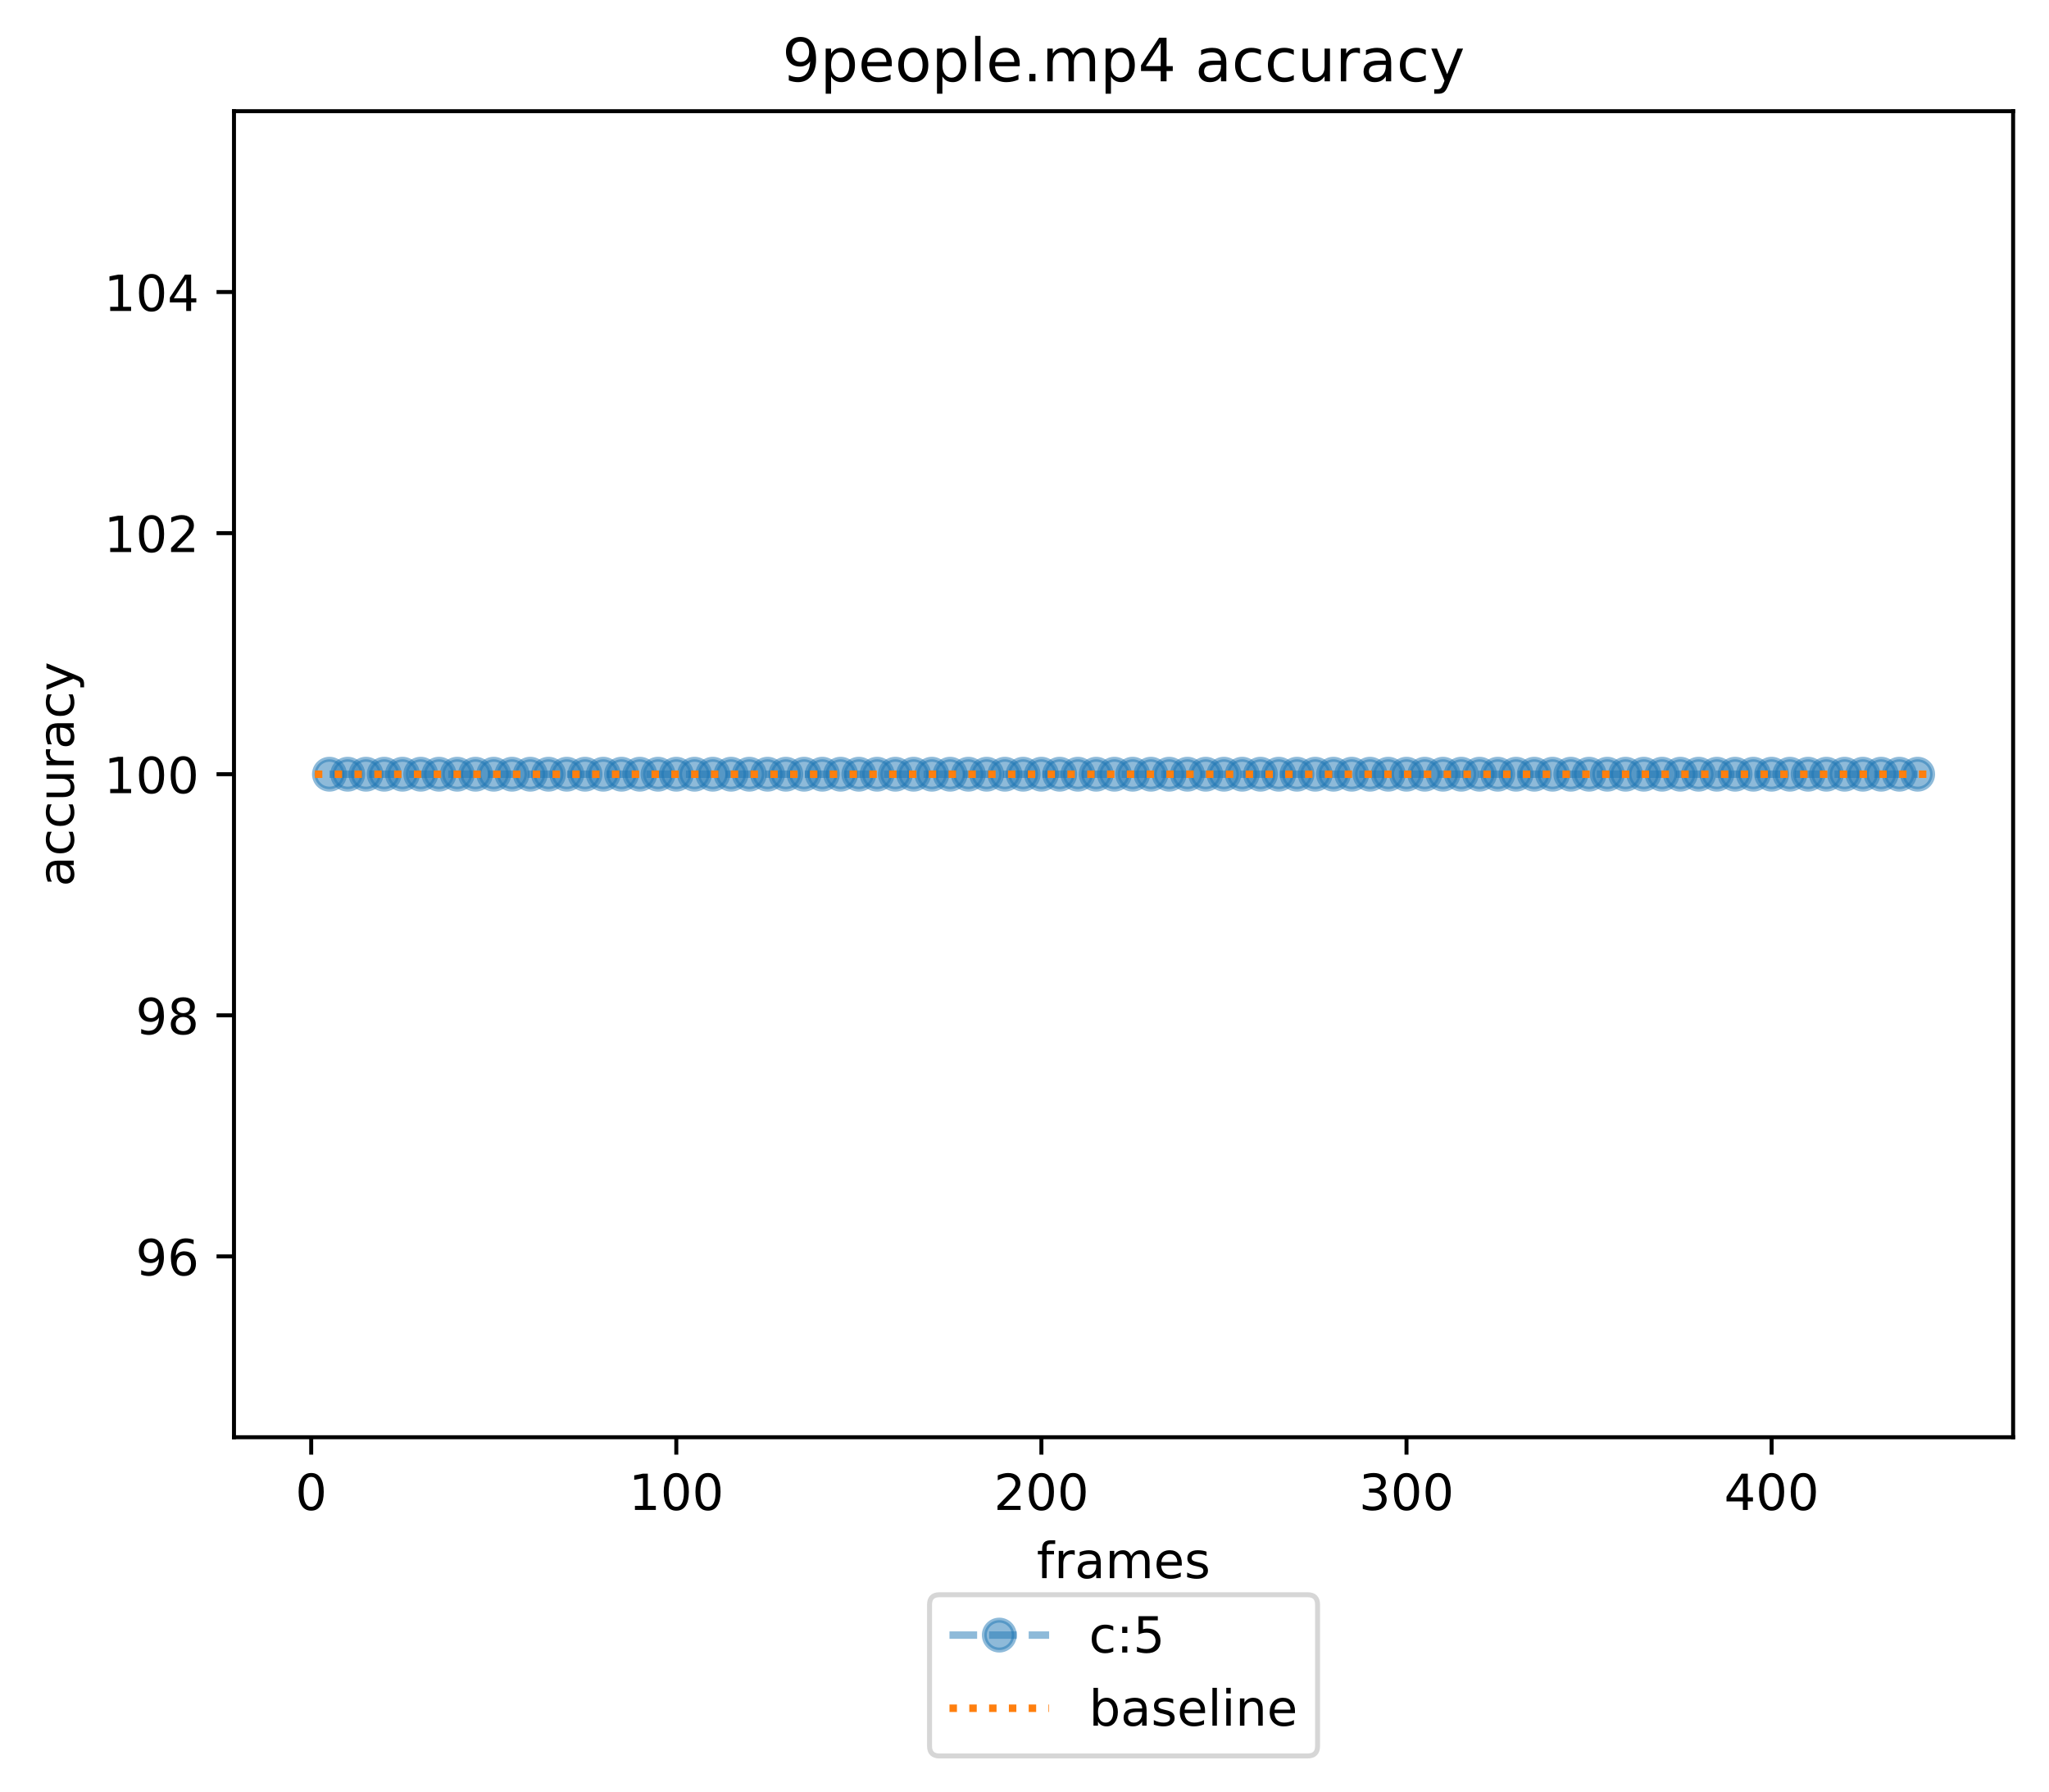 <?xml version="1.0" encoding="utf-8" standalone="no"?>
<!DOCTYPE svg PUBLIC "-//W3C//DTD SVG 1.1//EN"
  "http://www.w3.org/Graphics/SVG/1.1/DTD/svg11.dtd">
<!-- Created with matplotlib (https://matplotlib.org/) -->
<svg height="359.598pt" version="1.1" viewBox="0 0 411.286 359.598" width="411.286pt" xmlns="http://www.w3.org/2000/svg" xmlns:xlink="http://www.w3.org/1999/xlink">
 <defs>
  <style type="text/css">*{stroke-linecap:butt;stroke-linejoin:round;}</style>
 </defs>
 <g id="figure_1">
  <g id="patch_1">
   <path d="M 0 359.598 
L 411.286 359.598 
L 411.286 0 
L 0 0 
z
" style="fill:#ffffff;"/>
  </g>
  <g id="axes_1">
   <g id="patch_2">
    <path d="M 46.966 288.43 
L 404.086 288.43 
L 404.086 22.318 
L 46.966 22.318 
z
" style="fill:#ffffff;"/>
   </g>
   <g id="matplotlib.axis_1">
    <g id="xtick_1">
     <g id="line2d_1">
      <defs>
       <path d="M 0 0 
L 0 3.5 
" id="mc1ec952ab1" style="stroke:#000000;stroke-width:0.8;"/>
      </defs>
      <g>
       <use style="stroke:#000000;stroke-width:0.8;" x="62.465" xlink:href="#mc1ec952ab1" y="288.43"/>
      </g>
     </g>
     <g id="text_1">
      <!-- 0 -->
      <g transform="translate(59.284 303.029)scale(0.1 -0.1)">
       <defs>
        <path d="M 31.781 66.406 
Q 24.172 66.406 20.328 58.906 
Q 16.5 51.422 16.5 36.375 
Q 16.5 21.391 20.328 13.891 
Q 24.172 6.391 31.781 6.391 
Q 39.453 6.391 43.281 13.891 
Q 47.125 21.391 47.125 36.375 
Q 47.125 51.422 43.281 58.906 
Q 39.453 66.406 31.781 66.406 
z
M 31.781 74.219 
Q 44.047 74.219 50.516 64.516 
Q 56.984 54.828 56.984 36.375 
Q 56.984 17.969 50.516 8.266 
Q 44.047 -1.422 31.781 -1.422 
Q 19.531 -1.422 13.062 8.266 
Q 6.594 17.969 6.594 36.375 
Q 6.594 54.828 13.062 64.516 
Q 19.531 74.219 31.781 74.219 
z
" id="DejaVuSans-48"/>
       </defs>
       <use xlink:href="#DejaVuSans-48"/>
      </g>
     </g>
    </g>
    <g id="xtick_2">
     <g id="line2d_2">
      <g>
       <use style="stroke:#000000;stroke-width:0.8;" x="135.751" xlink:href="#mc1ec952ab1" y="288.43"/>
      </g>
     </g>
     <g id="text_2">
      <!-- 100 -->
      <g transform="translate(126.207 303.029)scale(0.1 -0.1)">
       <defs>
        <path d="M 12.406 8.297 
L 28.516 8.297 
L 28.516 63.922 
L 10.984 60.406 
L 10.984 69.391 
L 28.422 72.906 
L 38.281 72.906 
L 38.281 8.297 
L 54.391 8.297 
L 54.391 0 
L 12.406 0 
z
" id="DejaVuSans-49"/>
       </defs>
       <use xlink:href="#DejaVuSans-49"/>
       <use x="63.623" xlink:href="#DejaVuSans-48"/>
       <use x="127.246" xlink:href="#DejaVuSans-48"/>
      </g>
     </g>
    </g>
    <g id="xtick_3">
     <g id="line2d_3">
      <g>
       <use style="stroke:#000000;stroke-width:0.8;" x="209.036" xlink:href="#mc1ec952ab1" y="288.43"/>
      </g>
     </g>
     <g id="text_3">
      <!-- 200 -->
      <g transform="translate(199.493 303.029)scale(0.1 -0.1)">
       <defs>
        <path d="M 19.188 8.297 
L 53.609 8.297 
L 53.609 0 
L 7.328 0 
L 7.328 8.297 
Q 12.938 14.109 22.625 23.891 
Q 32.328 33.688 34.812 36.531 
Q 39.547 41.844 41.422 45.531 
Q 43.312 49.219 43.312 52.781 
Q 43.312 58.594 39.234 62.25 
Q 35.156 65.922 28.609 65.922 
Q 23.969 65.922 18.812 64.312 
Q 13.672 62.703 7.812 59.422 
L 7.812 69.391 
Q 13.766 71.781 18.938 73 
Q 24.125 74.219 28.422 74.219 
Q 39.75 74.219 46.484 68.547 
Q 53.219 62.891 53.219 53.422 
Q 53.219 48.922 51.531 44.891 
Q 49.859 40.875 45.406 35.406 
Q 44.188 33.984 37.641 27.219 
Q 31.109 20.453 19.188 8.297 
z
" id="DejaVuSans-50"/>
       </defs>
       <use xlink:href="#DejaVuSans-50"/>
       <use x="63.623" xlink:href="#DejaVuSans-48"/>
       <use x="127.246" xlink:href="#DejaVuSans-48"/>
      </g>
     </g>
    </g>
    <g id="xtick_4">
     <g id="line2d_4">
      <g>
       <use style="stroke:#000000;stroke-width:0.8;" x="282.322" xlink:href="#mc1ec952ab1" y="288.43"/>
      </g>
     </g>
     <g id="text_4">
      <!-- 300 -->
      <g transform="translate(272.778 303.029)scale(0.1 -0.1)">
       <defs>
        <path d="M 40.578 39.312 
Q 47.656 37.797 51.625 33 
Q 55.609 28.219 55.609 21.188 
Q 55.609 10.406 48.188 4.484 
Q 40.766 -1.422 27.094 -1.422 
Q 22.516 -1.422 17.656 -0.516 
Q 12.797 0.391 7.625 2.203 
L 7.625 11.719 
Q 11.719 9.328 16.594 8.109 
Q 21.484 6.891 26.812 6.891 
Q 36.078 6.891 40.938 10.547 
Q 45.797 14.203 45.797 21.188 
Q 45.797 27.641 41.281 31.266 
Q 36.766 34.906 28.719 34.906 
L 20.219 34.906 
L 20.219 43.016 
L 29.109 43.016 
Q 36.375 43.016 40.234 45.922 
Q 44.094 48.828 44.094 54.297 
Q 44.094 59.906 40.109 62.906 
Q 36.141 65.922 28.719 65.922 
Q 24.656 65.922 20.016 65.031 
Q 15.375 64.156 9.812 62.312 
L 9.812 71.094 
Q 15.438 72.656 20.344 73.438 
Q 25.25 74.219 29.594 74.219 
Q 40.828 74.219 47.359 69.109 
Q 53.906 64.016 53.906 55.328 
Q 53.906 49.266 50.438 45.094 
Q 46.969 40.922 40.578 39.312 
z
" id="DejaVuSans-51"/>
       </defs>
       <use xlink:href="#DejaVuSans-51"/>
       <use x="63.623" xlink:href="#DejaVuSans-48"/>
       <use x="127.246" xlink:href="#DejaVuSans-48"/>
      </g>
     </g>
    </g>
    <g id="xtick_5">
     <g id="line2d_5">
      <g>
       <use style="stroke:#000000;stroke-width:0.8;" x="355.607" xlink:href="#mc1ec952ab1" y="288.43"/>
      </g>
     </g>
     <g id="text_5">
      <!-- 400 -->
      <g transform="translate(346.064 303.029)scale(0.1 -0.1)">
       <defs>
        <path d="M 37.797 64.312 
L 12.891 25.391 
L 37.797 25.391 
z
M 35.203 72.906 
L 47.609 72.906 
L 47.609 25.391 
L 58.016 25.391 
L 58.016 17.188 
L 47.609 17.188 
L 47.609 0 
L 37.797 0 
L 37.797 17.188 
L 4.891 17.188 
L 4.891 26.703 
z
" id="DejaVuSans-52"/>
       </defs>
       <use xlink:href="#DejaVuSans-52"/>
       <use x="63.623" xlink:href="#DejaVuSans-48"/>
       <use x="127.246" xlink:href="#DejaVuSans-48"/>
      </g>
     </g>
    </g>
    <g id="text_6">
     <!-- frames -->
     <g transform="translate(208.094 316.707)scale(0.1 -0.1)">
      <defs>
       <path d="M 37.109 75.984 
L 37.109 68.5 
L 28.516 68.5 
Q 23.688 68.5 21.797 66.547 
Q 19.922 64.594 19.922 59.516 
L 19.922 54.688 
L 34.719 54.688 
L 34.719 47.703 
L 19.922 47.703 
L 19.922 0 
L 10.891 0 
L 10.891 47.703 
L 2.297 47.703 
L 2.297 54.688 
L 10.891 54.688 
L 10.891 58.5 
Q 10.891 67.625 15.141 71.797 
Q 19.391 75.984 28.609 75.984 
z
" id="DejaVuSans-102"/>
       <path d="M 41.109 46.297 
Q 39.594 47.172 37.812 47.578 
Q 36.031 48 33.891 48 
Q 26.266 48 22.188 43.047 
Q 18.109 38.094 18.109 28.812 
L 18.109 0 
L 9.078 0 
L 9.078 54.688 
L 18.109 54.688 
L 18.109 46.188 
Q 20.953 51.172 25.484 53.578 
Q 30.031 56 36.531 56 
Q 37.453 56 38.578 55.875 
Q 39.703 55.766 41.062 55.516 
z
" id="DejaVuSans-114"/>
       <path d="M 34.281 27.484 
Q 23.391 27.484 19.188 25 
Q 14.984 22.516 14.984 16.5 
Q 14.984 11.719 18.141 8.906 
Q 21.297 6.109 26.703 6.109 
Q 34.188 6.109 38.703 11.406 
Q 43.219 16.703 43.219 25.484 
L 43.219 27.484 
z
M 52.203 31.203 
L 52.203 0 
L 43.219 0 
L 43.219 8.297 
Q 40.141 3.328 35.547 0.953 
Q 30.953 -1.422 24.312 -1.422 
Q 15.922 -1.422 10.953 3.297 
Q 6 8.016 6 15.922 
Q 6 25.141 12.172 29.828 
Q 18.359 34.516 30.609 34.516 
L 43.219 34.516 
L 43.219 35.406 
Q 43.219 41.609 39.141 45 
Q 35.062 48.391 27.688 48.391 
Q 23 48.391 18.547 47.266 
Q 14.109 46.141 10.016 43.891 
L 10.016 52.203 
Q 14.938 54.109 19.578 55.047 
Q 24.219 56 28.609 56 
Q 40.484 56 46.344 49.844 
Q 52.203 43.703 52.203 31.203 
z
" id="DejaVuSans-97"/>
       <path d="M 52 44.188 
Q 55.375 50.25 60.062 53.125 
Q 64.75 56 71.094 56 
Q 79.641 56 84.281 50.016 
Q 88.922 44.047 88.922 33.016 
L 88.922 0 
L 79.891 0 
L 79.891 32.719 
Q 79.891 40.578 77.094 44.375 
Q 74.312 48.188 68.609 48.188 
Q 61.625 48.188 57.562 43.547 
Q 53.516 38.922 53.516 30.906 
L 53.516 0 
L 44.484 0 
L 44.484 32.719 
Q 44.484 40.625 41.703 44.406 
Q 38.922 48.188 33.109 48.188 
Q 26.219 48.188 22.156 43.531 
Q 18.109 38.875 18.109 30.906 
L 18.109 0 
L 9.078 0 
L 9.078 54.688 
L 18.109 54.688 
L 18.109 46.188 
Q 21.188 51.219 25.484 53.609 
Q 29.781 56 35.688 56 
Q 41.656 56 45.828 52.969 
Q 50 49.953 52 44.188 
z
" id="DejaVuSans-109"/>
       <path d="M 56.203 29.594 
L 56.203 25.203 
L 14.891 25.203 
Q 15.484 15.922 20.484 11.062 
Q 25.484 6.203 34.422 6.203 
Q 39.594 6.203 44.453 7.469 
Q 49.312 8.734 54.109 11.281 
L 54.109 2.781 
Q 49.266 0.734 44.188 -0.344 
Q 39.109 -1.422 33.891 -1.422 
Q 20.797 -1.422 13.156 6.188 
Q 5.516 13.812 5.516 26.812 
Q 5.516 40.234 12.766 48.109 
Q 20.016 56 32.328 56 
Q 43.359 56 49.781 48.891 
Q 56.203 41.797 56.203 29.594 
z
M 47.219 32.234 
Q 47.125 39.594 43.094 43.984 
Q 39.062 48.391 32.422 48.391 
Q 24.906 48.391 20.391 44.141 
Q 15.875 39.891 15.188 32.172 
z
" id="DejaVuSans-101"/>
       <path d="M 44.281 53.078 
L 44.281 44.578 
Q 40.484 46.531 36.375 47.5 
Q 32.281 48.484 27.875 48.484 
Q 21.188 48.484 17.844 46.438 
Q 14.5 44.391 14.5 40.281 
Q 14.5 37.156 16.891 35.375 
Q 19.281 33.594 26.516 31.984 
L 29.594 31.297 
Q 39.156 29.25 43.188 25.516 
Q 47.219 21.781 47.219 15.094 
Q 47.219 7.469 41.188 3.016 
Q 35.156 -1.422 24.609 -1.422 
Q 20.219 -1.422 15.453 -0.562 
Q 10.688 0.297 5.422 2 
L 5.422 11.281 
Q 10.406 8.688 15.234 7.391 
Q 20.062 6.109 24.812 6.109 
Q 31.156 6.109 34.562 8.281 
Q 37.984 10.453 37.984 14.406 
Q 37.984 18.062 35.516 20.016 
Q 33.062 21.969 24.703 23.781 
L 21.578 24.516 
Q 13.234 26.266 9.516 29.906 
Q 5.812 33.547 5.812 39.891 
Q 5.812 47.609 11.281 51.797 
Q 16.75 56 26.812 56 
Q 31.781 56 36.172 55.266 
Q 40.578 54.547 44.281 53.078 
z
" id="DejaVuSans-115"/>
      </defs>
      <use xlink:href="#DejaVuSans-102"/>
      <use x="35.205" xlink:href="#DejaVuSans-114"/>
      <use x="76.318" xlink:href="#DejaVuSans-97"/>
      <use x="137.598" xlink:href="#DejaVuSans-109"/>
      <use x="235.01" xlink:href="#DejaVuSans-101"/>
      <use x="296.533" xlink:href="#DejaVuSans-115"/>
     </g>
    </g>
   </g>
   <g id="matplotlib.axis_2">
    <g id="ytick_1">
     <g id="line2d_6">
      <defs>
       <path d="M 0 0 
L -3.5 0 
" id="m19b74f1851" style="stroke:#000000;stroke-width:0.8;"/>
      </defs>
      <g>
       <use style="stroke:#000000;stroke-width:0.8;" x="46.966" xlink:href="#m19b74f1851" y="252.142"/>
      </g>
     </g>
     <g id="text_7">
      <!-- 96 -->
      <g transform="translate(27.241 255.941)scale(0.1 -0.1)">
       <defs>
        <path d="M 10.984 1.516 
L 10.984 10.5 
Q 14.703 8.734 18.5 7.812 
Q 22.312 6.891 25.984 6.891 
Q 35.75 6.891 40.891 13.453 
Q 46.047 20.016 46.781 33.406 
Q 43.953 29.203 39.594 26.953 
Q 35.25 24.703 29.984 24.703 
Q 19.047 24.703 12.672 31.312 
Q 6.297 37.938 6.297 49.422 
Q 6.297 60.641 12.938 67.422 
Q 19.578 74.219 30.609 74.219 
Q 43.266 74.219 49.922 64.516 
Q 56.594 54.828 56.594 36.375 
Q 56.594 19.141 48.406 8.859 
Q 40.234 -1.422 26.422 -1.422 
Q 22.703 -1.422 18.891 -0.688 
Q 15.094 0.047 10.984 1.516 
z
M 30.609 32.422 
Q 37.25 32.422 41.125 36.953 
Q 45.016 41.5 45.016 49.422 
Q 45.016 57.281 41.125 61.844 
Q 37.25 66.406 30.609 66.406 
Q 23.969 66.406 20.094 61.844 
Q 16.219 57.281 16.219 49.422 
Q 16.219 41.5 20.094 36.953 
Q 23.969 32.422 30.609 32.422 
z
" id="DejaVuSans-57"/>
        <path d="M 33.016 40.375 
Q 26.375 40.375 22.484 35.828 
Q 18.609 31.297 18.609 23.391 
Q 18.609 15.531 22.484 10.953 
Q 26.375 6.391 33.016 6.391 
Q 39.656 6.391 43.531 10.953 
Q 47.406 15.531 47.406 23.391 
Q 47.406 31.297 43.531 35.828 
Q 39.656 40.375 33.016 40.375 
z
M 52.594 71.297 
L 52.594 62.312 
Q 48.875 64.062 45.094 64.984 
Q 41.312 65.922 37.594 65.922 
Q 27.828 65.922 22.672 59.328 
Q 17.531 52.734 16.797 39.406 
Q 19.672 43.656 24.016 45.922 
Q 28.375 48.188 33.594 48.188 
Q 44.578 48.188 50.953 41.516 
Q 57.328 34.859 57.328 23.391 
Q 57.328 12.156 50.688 5.359 
Q 44.047 -1.422 33.016 -1.422 
Q 20.359 -1.422 13.672 8.266 
Q 6.984 17.969 6.984 36.375 
Q 6.984 53.656 15.188 63.938 
Q 23.391 74.219 37.203 74.219 
Q 40.922 74.219 44.703 73.484 
Q 48.484 72.75 52.594 71.297 
z
" id="DejaVuSans-54"/>
       </defs>
       <use xlink:href="#DejaVuSans-57"/>
       <use x="63.623" xlink:href="#DejaVuSans-54"/>
      </g>
     </g>
    </g>
    <g id="ytick_2">
     <g id="line2d_7">
      <g>
       <use style="stroke:#000000;stroke-width:0.8;" x="46.966" xlink:href="#m19b74f1851" y="203.758"/>
      </g>
     </g>
     <g id="text_8">
      <!-- 98 -->
      <g transform="translate(27.241 207.557)scale(0.1 -0.1)">
       <defs>
        <path d="M 31.781 34.625 
Q 24.75 34.625 20.719 30.859 
Q 16.703 27.094 16.703 20.516 
Q 16.703 13.922 20.719 10.156 
Q 24.75 6.391 31.781 6.391 
Q 38.812 6.391 42.859 10.172 
Q 46.922 13.969 46.922 20.516 
Q 46.922 27.094 42.891 30.859 
Q 38.875 34.625 31.781 34.625 
z
M 21.922 38.812 
Q 15.578 40.375 12.031 44.719 
Q 8.5 49.078 8.5 55.328 
Q 8.5 64.062 14.719 69.141 
Q 20.953 74.219 31.781 74.219 
Q 42.672 74.219 48.875 69.141 
Q 55.078 64.062 55.078 55.328 
Q 55.078 49.078 51.531 44.719 
Q 48 40.375 41.703 38.812 
Q 48.828 37.156 52.797 32.312 
Q 56.781 27.484 56.781 20.516 
Q 56.781 9.906 50.312 4.234 
Q 43.844 -1.422 31.781 -1.422 
Q 19.734 -1.422 13.25 4.234 
Q 6.781 9.906 6.781 20.516 
Q 6.781 27.484 10.781 32.312 
Q 14.797 37.156 21.922 38.812 
z
M 18.312 54.391 
Q 18.312 48.734 21.844 45.562 
Q 25.391 42.391 31.781 42.391 
Q 38.141 42.391 41.719 45.562 
Q 45.312 48.734 45.312 54.391 
Q 45.312 60.062 41.719 63.234 
Q 38.141 66.406 31.781 66.406 
Q 25.391 66.406 21.844 63.234 
Q 18.312 60.062 18.312 54.391 
z
" id="DejaVuSans-56"/>
       </defs>
       <use xlink:href="#DejaVuSans-57"/>
       <use x="63.623" xlink:href="#DejaVuSans-56"/>
      </g>
     </g>
    </g>
    <g id="ytick_3">
     <g id="line2d_8">
      <g>
       <use style="stroke:#000000;stroke-width:0.8;" x="46.966" xlink:href="#m19b74f1851" y="155.374"/>
      </g>
     </g>
     <g id="text_9">
      <!-- 100 -->
      <g transform="translate(20.878 159.173)scale(0.1 -0.1)">
       <use xlink:href="#DejaVuSans-49"/>
       <use x="63.623" xlink:href="#DejaVuSans-48"/>
       <use x="127.246" xlink:href="#DejaVuSans-48"/>
      </g>
     </g>
    </g>
    <g id="ytick_4">
     <g id="line2d_9">
      <g>
       <use style="stroke:#000000;stroke-width:0.8;" x="46.966" xlink:href="#m19b74f1851" y="106.99"/>
      </g>
     </g>
     <g id="text_10">
      <!-- 102 -->
      <g transform="translate(20.878 110.789)scale(0.1 -0.1)">
       <use xlink:href="#DejaVuSans-49"/>
       <use x="63.623" xlink:href="#DejaVuSans-48"/>
       <use x="127.246" xlink:href="#DejaVuSans-50"/>
      </g>
     </g>
    </g>
    <g id="ytick_5">
     <g id="line2d_10">
      <g>
       <use style="stroke:#000000;stroke-width:0.8;" x="46.966" xlink:href="#m19b74f1851" y="58.606"/>
      </g>
     </g>
     <g id="text_11">
      <!-- 104 -->
      <g transform="translate(20.878 62.405)scale(0.1 -0.1)">
       <use xlink:href="#DejaVuSans-49"/>
       <use x="63.623" xlink:href="#DejaVuSans-48"/>
       <use x="127.246" xlink:href="#DejaVuSans-52"/>
      </g>
     </g>
    </g>
    <g id="text_12">
     <!-- accuracy -->
     <g transform="translate(14.798 177.934)rotate(-90)scale(0.1 -0.1)">
      <defs>
       <path d="M 48.781 52.594 
L 48.781 44.188 
Q 44.969 46.297 41.141 47.344 
Q 37.312 48.391 33.406 48.391 
Q 24.656 48.391 19.812 42.844 
Q 14.984 37.312 14.984 27.297 
Q 14.984 17.281 19.812 11.734 
Q 24.656 6.203 33.406 6.203 
Q 37.312 6.203 41.141 7.25 
Q 44.969 8.297 48.781 10.406 
L 48.781 2.094 
Q 45.016 0.344 40.984 -0.531 
Q 36.969 -1.422 32.422 -1.422 
Q 20.062 -1.422 12.781 6.344 
Q 5.516 14.109 5.516 27.297 
Q 5.516 40.672 12.859 48.328 
Q 20.219 56 33.016 56 
Q 37.156 56 41.109 55.141 
Q 45.062 54.297 48.781 52.594 
z
" id="DejaVuSans-99"/>
       <path d="M 8.5 21.578 
L 8.5 54.688 
L 17.484 54.688 
L 17.484 21.922 
Q 17.484 14.156 20.5 10.266 
Q 23.531 6.391 29.594 6.391 
Q 36.859 6.391 41.078 11.031 
Q 45.312 15.672 45.312 23.688 
L 45.312 54.688 
L 54.297 54.688 
L 54.297 0 
L 45.312 0 
L 45.312 8.406 
Q 42.047 3.422 37.719 1 
Q 33.406 -1.422 27.688 -1.422 
Q 18.266 -1.422 13.375 4.438 
Q 8.5 10.297 8.5 21.578 
z
M 31.109 56 
z
" id="DejaVuSans-117"/>
       <path d="M 32.172 -5.078 
Q 28.375 -14.844 24.75 -17.812 
Q 21.141 -20.797 15.094 -20.797 
L 7.906 -20.797 
L 7.906 -13.281 
L 13.188 -13.281 
Q 16.891 -13.281 18.938 -11.516 
Q 21 -9.766 23.484 -3.219 
L 25.094 0.875 
L 2.984 54.688 
L 12.5 54.688 
L 29.594 11.922 
L 46.688 54.688 
L 56.203 54.688 
z
" id="DejaVuSans-121"/>
      </defs>
      <use xlink:href="#DejaVuSans-97"/>
      <use x="61.279" xlink:href="#DejaVuSans-99"/>
      <use x="116.26" xlink:href="#DejaVuSans-99"/>
      <use x="171.24" xlink:href="#DejaVuSans-117"/>
      <use x="234.619" xlink:href="#DejaVuSans-114"/>
      <use x="275.732" xlink:href="#DejaVuSans-97"/>
      <use x="337.012" xlink:href="#DejaVuSans-99"/>
      <use x="391.992" xlink:href="#DejaVuSans-121"/>
     </g>
    </g>
   </g>
   <g id="line2d_11">
    <path clip-path="url(#p4f0c1b9af9)" d="M 66.13 155.374 
L 69.794 155.374 
L 73.458 155.374 
L 77.123 155.374 
L 80.787 155.374 
L 84.451 155.374 
L 88.115 155.374 
L 91.78 155.374 
L 95.444 155.374 
L 99.108 155.374 
L 102.772 155.374 
L 106.437 155.374 
L 110.101 155.374 
L 113.765 155.374 
L 117.43 155.374 
L 121.094 155.374 
L 124.758 155.374 
L 128.422 155.374 
L 132.087 155.374 
L 135.751 155.374 
L 139.415 155.374 
L 143.079 155.374 
L 146.744 155.374 
L 150.408 155.374 
L 154.072 155.374 
L 157.737 155.374 
L 161.401 155.374 
L 165.065 155.374 
L 168.729 155.374 
L 172.394 155.374 
L 176.058 155.374 
L 179.722 155.374 
L 183.386 155.374 
L 187.051 155.374 
L 190.715 155.374 
L 194.379 155.374 
L 198.044 155.374 
L 201.708 155.374 
L 205.372 155.374 
L 209.036 155.374 
L 212.701 155.374 
L 216.365 155.374 
L 220.029 155.374 
L 223.693 155.374 
L 227.358 155.374 
L 231.022 155.374 
L 234.686 155.374 
L 238.351 155.374 
L 242.015 155.374 
L 245.679 155.374 
L 249.343 155.374 
L 253.008 155.374 
L 256.672 155.374 
L 260.336 155.374 
L 264 155.374 
L 267.665 155.374 
L 271.329 155.374 
L 274.993 155.374 
L 278.658 155.374 
L 282.322 155.374 
L 285.986 155.374 
L 289.65 155.374 
L 293.315 155.374 
L 296.979 155.374 
L 300.643 155.374 
L 304.307 155.374 
L 307.972 155.374 
L 311.636 155.374 
L 315.3 155.374 
L 318.965 155.374 
L 322.629 155.374 
L 326.293 155.374 
L 329.957 155.374 
L 333.622 155.374 
L 337.286 155.374 
L 340.95 155.374 
L 344.614 155.374 
L 348.279 155.374 
L 351.943 155.374 
L 355.607 155.374 
L 359.272 155.374 
L 362.936 155.374 
L 366.6 155.374 
L 370.264 155.374 
L 373.929 155.374 
L 377.593 155.374 
L 381.257 155.374 
L 384.921 155.374 
" style="fill:none;stroke:#1f77b4;stroke-dasharray:5.55,2.4;stroke-dashoffset:0;stroke-opacity:0.5;stroke-width:1.5;"/>
    <defs>
     <path d="M 0 3 
C 0.796 3 1.559 2.684 2.121 2.121 
C 2.684 1.559 3 0.796 3 0 
C 3 -0.796 2.684 -1.559 2.121 -2.121 
C 1.559 -2.684 0.796 -3 0 -3 
C -0.796 -3 -1.559 -2.684 -2.121 -2.121 
C -2.684 -1.559 -3 -0.796 -3 0 
C -3 0.796 -2.684 1.559 -2.121 2.121 
C -1.559 2.684 -0.796 3 0 3 
z
" id="m075a8122f6" style="stroke:#1f77b4;stroke-opacity:0.5;"/>
    </defs>
    <g clip-path="url(#p4f0c1b9af9)">
     <use style="fill:#1f77b4;fill-opacity:0.5;stroke:#1f77b4;stroke-opacity:0.5;" x="66.13" xlink:href="#m075a8122f6" y="155.374"/>
     <use style="fill:#1f77b4;fill-opacity:0.5;stroke:#1f77b4;stroke-opacity:0.5;" x="69.794" xlink:href="#m075a8122f6" y="155.374"/>
     <use style="fill:#1f77b4;fill-opacity:0.5;stroke:#1f77b4;stroke-opacity:0.5;" x="73.458" xlink:href="#m075a8122f6" y="155.374"/>
     <use style="fill:#1f77b4;fill-opacity:0.5;stroke:#1f77b4;stroke-opacity:0.5;" x="77.123" xlink:href="#m075a8122f6" y="155.374"/>
     <use style="fill:#1f77b4;fill-opacity:0.5;stroke:#1f77b4;stroke-opacity:0.5;" x="80.787" xlink:href="#m075a8122f6" y="155.374"/>
     <use style="fill:#1f77b4;fill-opacity:0.5;stroke:#1f77b4;stroke-opacity:0.5;" x="84.451" xlink:href="#m075a8122f6" y="155.374"/>
     <use style="fill:#1f77b4;fill-opacity:0.5;stroke:#1f77b4;stroke-opacity:0.5;" x="88.115" xlink:href="#m075a8122f6" y="155.374"/>
     <use style="fill:#1f77b4;fill-opacity:0.5;stroke:#1f77b4;stroke-opacity:0.5;" x="91.78" xlink:href="#m075a8122f6" y="155.374"/>
     <use style="fill:#1f77b4;fill-opacity:0.5;stroke:#1f77b4;stroke-opacity:0.5;" x="95.444" xlink:href="#m075a8122f6" y="155.374"/>
     <use style="fill:#1f77b4;fill-opacity:0.5;stroke:#1f77b4;stroke-opacity:0.5;" x="99.108" xlink:href="#m075a8122f6" y="155.374"/>
     <use style="fill:#1f77b4;fill-opacity:0.5;stroke:#1f77b4;stroke-opacity:0.5;" x="102.772" xlink:href="#m075a8122f6" y="155.374"/>
     <use style="fill:#1f77b4;fill-opacity:0.5;stroke:#1f77b4;stroke-opacity:0.5;" x="106.437" xlink:href="#m075a8122f6" y="155.374"/>
     <use style="fill:#1f77b4;fill-opacity:0.5;stroke:#1f77b4;stroke-opacity:0.5;" x="110.101" xlink:href="#m075a8122f6" y="155.374"/>
     <use style="fill:#1f77b4;fill-opacity:0.5;stroke:#1f77b4;stroke-opacity:0.5;" x="113.765" xlink:href="#m075a8122f6" y="155.374"/>
     <use style="fill:#1f77b4;fill-opacity:0.5;stroke:#1f77b4;stroke-opacity:0.5;" x="117.43" xlink:href="#m075a8122f6" y="155.374"/>
     <use style="fill:#1f77b4;fill-opacity:0.5;stroke:#1f77b4;stroke-opacity:0.5;" x="121.094" xlink:href="#m075a8122f6" y="155.374"/>
     <use style="fill:#1f77b4;fill-opacity:0.5;stroke:#1f77b4;stroke-opacity:0.5;" x="124.758" xlink:href="#m075a8122f6" y="155.374"/>
     <use style="fill:#1f77b4;fill-opacity:0.5;stroke:#1f77b4;stroke-opacity:0.5;" x="128.422" xlink:href="#m075a8122f6" y="155.374"/>
     <use style="fill:#1f77b4;fill-opacity:0.5;stroke:#1f77b4;stroke-opacity:0.5;" x="132.087" xlink:href="#m075a8122f6" y="155.374"/>
     <use style="fill:#1f77b4;fill-opacity:0.5;stroke:#1f77b4;stroke-opacity:0.5;" x="135.751" xlink:href="#m075a8122f6" y="155.374"/>
     <use style="fill:#1f77b4;fill-opacity:0.5;stroke:#1f77b4;stroke-opacity:0.5;" x="139.415" xlink:href="#m075a8122f6" y="155.374"/>
     <use style="fill:#1f77b4;fill-opacity:0.5;stroke:#1f77b4;stroke-opacity:0.5;" x="143.079" xlink:href="#m075a8122f6" y="155.374"/>
     <use style="fill:#1f77b4;fill-opacity:0.5;stroke:#1f77b4;stroke-opacity:0.5;" x="146.744" xlink:href="#m075a8122f6" y="155.374"/>
     <use style="fill:#1f77b4;fill-opacity:0.5;stroke:#1f77b4;stroke-opacity:0.5;" x="150.408" xlink:href="#m075a8122f6" y="155.374"/>
     <use style="fill:#1f77b4;fill-opacity:0.5;stroke:#1f77b4;stroke-opacity:0.5;" x="154.072" xlink:href="#m075a8122f6" y="155.374"/>
     <use style="fill:#1f77b4;fill-opacity:0.5;stroke:#1f77b4;stroke-opacity:0.5;" x="157.737" xlink:href="#m075a8122f6" y="155.374"/>
     <use style="fill:#1f77b4;fill-opacity:0.5;stroke:#1f77b4;stroke-opacity:0.5;" x="161.401" xlink:href="#m075a8122f6" y="155.374"/>
     <use style="fill:#1f77b4;fill-opacity:0.5;stroke:#1f77b4;stroke-opacity:0.5;" x="165.065" xlink:href="#m075a8122f6" y="155.374"/>
     <use style="fill:#1f77b4;fill-opacity:0.5;stroke:#1f77b4;stroke-opacity:0.5;" x="168.729" xlink:href="#m075a8122f6" y="155.374"/>
     <use style="fill:#1f77b4;fill-opacity:0.5;stroke:#1f77b4;stroke-opacity:0.5;" x="172.394" xlink:href="#m075a8122f6" y="155.374"/>
     <use style="fill:#1f77b4;fill-opacity:0.5;stroke:#1f77b4;stroke-opacity:0.5;" x="176.058" xlink:href="#m075a8122f6" y="155.374"/>
     <use style="fill:#1f77b4;fill-opacity:0.5;stroke:#1f77b4;stroke-opacity:0.5;" x="179.722" xlink:href="#m075a8122f6" y="155.374"/>
     <use style="fill:#1f77b4;fill-opacity:0.5;stroke:#1f77b4;stroke-opacity:0.5;" x="183.386" xlink:href="#m075a8122f6" y="155.374"/>
     <use style="fill:#1f77b4;fill-opacity:0.5;stroke:#1f77b4;stroke-opacity:0.5;" x="187.051" xlink:href="#m075a8122f6" y="155.374"/>
     <use style="fill:#1f77b4;fill-opacity:0.5;stroke:#1f77b4;stroke-opacity:0.5;" x="190.715" xlink:href="#m075a8122f6" y="155.374"/>
     <use style="fill:#1f77b4;fill-opacity:0.5;stroke:#1f77b4;stroke-opacity:0.5;" x="194.379" xlink:href="#m075a8122f6" y="155.374"/>
     <use style="fill:#1f77b4;fill-opacity:0.5;stroke:#1f77b4;stroke-opacity:0.5;" x="198.044" xlink:href="#m075a8122f6" y="155.374"/>
     <use style="fill:#1f77b4;fill-opacity:0.5;stroke:#1f77b4;stroke-opacity:0.5;" x="201.708" xlink:href="#m075a8122f6" y="155.374"/>
     <use style="fill:#1f77b4;fill-opacity:0.5;stroke:#1f77b4;stroke-opacity:0.5;" x="205.372" xlink:href="#m075a8122f6" y="155.374"/>
     <use style="fill:#1f77b4;fill-opacity:0.5;stroke:#1f77b4;stroke-opacity:0.5;" x="209.036" xlink:href="#m075a8122f6" y="155.374"/>
     <use style="fill:#1f77b4;fill-opacity:0.5;stroke:#1f77b4;stroke-opacity:0.5;" x="212.701" xlink:href="#m075a8122f6" y="155.374"/>
     <use style="fill:#1f77b4;fill-opacity:0.5;stroke:#1f77b4;stroke-opacity:0.5;" x="216.365" xlink:href="#m075a8122f6" y="155.374"/>
     <use style="fill:#1f77b4;fill-opacity:0.5;stroke:#1f77b4;stroke-opacity:0.5;" x="220.029" xlink:href="#m075a8122f6" y="155.374"/>
     <use style="fill:#1f77b4;fill-opacity:0.5;stroke:#1f77b4;stroke-opacity:0.5;" x="223.693" xlink:href="#m075a8122f6" y="155.374"/>
     <use style="fill:#1f77b4;fill-opacity:0.5;stroke:#1f77b4;stroke-opacity:0.5;" x="227.358" xlink:href="#m075a8122f6" y="155.374"/>
     <use style="fill:#1f77b4;fill-opacity:0.5;stroke:#1f77b4;stroke-opacity:0.5;" x="231.022" xlink:href="#m075a8122f6" y="155.374"/>
     <use style="fill:#1f77b4;fill-opacity:0.5;stroke:#1f77b4;stroke-opacity:0.5;" x="234.686" xlink:href="#m075a8122f6" y="155.374"/>
     <use style="fill:#1f77b4;fill-opacity:0.5;stroke:#1f77b4;stroke-opacity:0.5;" x="238.351" xlink:href="#m075a8122f6" y="155.374"/>
     <use style="fill:#1f77b4;fill-opacity:0.5;stroke:#1f77b4;stroke-opacity:0.5;" x="242.015" xlink:href="#m075a8122f6" y="155.374"/>
     <use style="fill:#1f77b4;fill-opacity:0.5;stroke:#1f77b4;stroke-opacity:0.5;" x="245.679" xlink:href="#m075a8122f6" y="155.374"/>
     <use style="fill:#1f77b4;fill-opacity:0.5;stroke:#1f77b4;stroke-opacity:0.5;" x="249.343" xlink:href="#m075a8122f6" y="155.374"/>
     <use style="fill:#1f77b4;fill-opacity:0.5;stroke:#1f77b4;stroke-opacity:0.5;" x="253.008" xlink:href="#m075a8122f6" y="155.374"/>
     <use style="fill:#1f77b4;fill-opacity:0.5;stroke:#1f77b4;stroke-opacity:0.5;" x="256.672" xlink:href="#m075a8122f6" y="155.374"/>
     <use style="fill:#1f77b4;fill-opacity:0.5;stroke:#1f77b4;stroke-opacity:0.5;" x="260.336" xlink:href="#m075a8122f6" y="155.374"/>
     <use style="fill:#1f77b4;fill-opacity:0.5;stroke:#1f77b4;stroke-opacity:0.5;" x="264" xlink:href="#m075a8122f6" y="155.374"/>
     <use style="fill:#1f77b4;fill-opacity:0.5;stroke:#1f77b4;stroke-opacity:0.5;" x="267.665" xlink:href="#m075a8122f6" y="155.374"/>
     <use style="fill:#1f77b4;fill-opacity:0.5;stroke:#1f77b4;stroke-opacity:0.5;" x="271.329" xlink:href="#m075a8122f6" y="155.374"/>
     <use style="fill:#1f77b4;fill-opacity:0.5;stroke:#1f77b4;stroke-opacity:0.5;" x="274.993" xlink:href="#m075a8122f6" y="155.374"/>
     <use style="fill:#1f77b4;fill-opacity:0.5;stroke:#1f77b4;stroke-opacity:0.5;" x="278.658" xlink:href="#m075a8122f6" y="155.374"/>
     <use style="fill:#1f77b4;fill-opacity:0.5;stroke:#1f77b4;stroke-opacity:0.5;" x="282.322" xlink:href="#m075a8122f6" y="155.374"/>
     <use style="fill:#1f77b4;fill-opacity:0.5;stroke:#1f77b4;stroke-opacity:0.5;" x="285.986" xlink:href="#m075a8122f6" y="155.374"/>
     <use style="fill:#1f77b4;fill-opacity:0.5;stroke:#1f77b4;stroke-opacity:0.5;" x="289.65" xlink:href="#m075a8122f6" y="155.374"/>
     <use style="fill:#1f77b4;fill-opacity:0.5;stroke:#1f77b4;stroke-opacity:0.5;" x="293.315" xlink:href="#m075a8122f6" y="155.374"/>
     <use style="fill:#1f77b4;fill-opacity:0.5;stroke:#1f77b4;stroke-opacity:0.5;" x="296.979" xlink:href="#m075a8122f6" y="155.374"/>
     <use style="fill:#1f77b4;fill-opacity:0.5;stroke:#1f77b4;stroke-opacity:0.5;" x="300.643" xlink:href="#m075a8122f6" y="155.374"/>
     <use style="fill:#1f77b4;fill-opacity:0.5;stroke:#1f77b4;stroke-opacity:0.5;" x="304.307" xlink:href="#m075a8122f6" y="155.374"/>
     <use style="fill:#1f77b4;fill-opacity:0.5;stroke:#1f77b4;stroke-opacity:0.5;" x="307.972" xlink:href="#m075a8122f6" y="155.374"/>
     <use style="fill:#1f77b4;fill-opacity:0.5;stroke:#1f77b4;stroke-opacity:0.5;" x="311.636" xlink:href="#m075a8122f6" y="155.374"/>
     <use style="fill:#1f77b4;fill-opacity:0.5;stroke:#1f77b4;stroke-opacity:0.5;" x="315.3" xlink:href="#m075a8122f6" y="155.374"/>
     <use style="fill:#1f77b4;fill-opacity:0.5;stroke:#1f77b4;stroke-opacity:0.5;" x="318.965" xlink:href="#m075a8122f6" y="155.374"/>
     <use style="fill:#1f77b4;fill-opacity:0.5;stroke:#1f77b4;stroke-opacity:0.5;" x="322.629" xlink:href="#m075a8122f6" y="155.374"/>
     <use style="fill:#1f77b4;fill-opacity:0.5;stroke:#1f77b4;stroke-opacity:0.5;" x="326.293" xlink:href="#m075a8122f6" y="155.374"/>
     <use style="fill:#1f77b4;fill-opacity:0.5;stroke:#1f77b4;stroke-opacity:0.5;" x="329.957" xlink:href="#m075a8122f6" y="155.374"/>
     <use style="fill:#1f77b4;fill-opacity:0.5;stroke:#1f77b4;stroke-opacity:0.5;" x="333.622" xlink:href="#m075a8122f6" y="155.374"/>
     <use style="fill:#1f77b4;fill-opacity:0.5;stroke:#1f77b4;stroke-opacity:0.5;" x="337.286" xlink:href="#m075a8122f6" y="155.374"/>
     <use style="fill:#1f77b4;fill-opacity:0.5;stroke:#1f77b4;stroke-opacity:0.5;" x="340.95" xlink:href="#m075a8122f6" y="155.374"/>
     <use style="fill:#1f77b4;fill-opacity:0.5;stroke:#1f77b4;stroke-opacity:0.5;" x="344.614" xlink:href="#m075a8122f6" y="155.374"/>
     <use style="fill:#1f77b4;fill-opacity:0.5;stroke:#1f77b4;stroke-opacity:0.5;" x="348.279" xlink:href="#m075a8122f6" y="155.374"/>
     <use style="fill:#1f77b4;fill-opacity:0.5;stroke:#1f77b4;stroke-opacity:0.5;" x="351.943" xlink:href="#m075a8122f6" y="155.374"/>
     <use style="fill:#1f77b4;fill-opacity:0.5;stroke:#1f77b4;stroke-opacity:0.5;" x="355.607" xlink:href="#m075a8122f6" y="155.374"/>
     <use style="fill:#1f77b4;fill-opacity:0.5;stroke:#1f77b4;stroke-opacity:0.5;" x="359.272" xlink:href="#m075a8122f6" y="155.374"/>
     <use style="fill:#1f77b4;fill-opacity:0.5;stroke:#1f77b4;stroke-opacity:0.5;" x="362.936" xlink:href="#m075a8122f6" y="155.374"/>
     <use style="fill:#1f77b4;fill-opacity:0.5;stroke:#1f77b4;stroke-opacity:0.5;" x="366.6" xlink:href="#m075a8122f6" y="155.374"/>
     <use style="fill:#1f77b4;fill-opacity:0.5;stroke:#1f77b4;stroke-opacity:0.5;" x="370.264" xlink:href="#m075a8122f6" y="155.374"/>
     <use style="fill:#1f77b4;fill-opacity:0.5;stroke:#1f77b4;stroke-opacity:0.5;" x="373.929" xlink:href="#m075a8122f6" y="155.374"/>
     <use style="fill:#1f77b4;fill-opacity:0.5;stroke:#1f77b4;stroke-opacity:0.5;" x="377.593" xlink:href="#m075a8122f6" y="155.374"/>
     <use style="fill:#1f77b4;fill-opacity:0.5;stroke:#1f77b4;stroke-opacity:0.5;" x="381.257" xlink:href="#m075a8122f6" y="155.374"/>
     <use style="fill:#1f77b4;fill-opacity:0.5;stroke:#1f77b4;stroke-opacity:0.5;" x="384.921" xlink:href="#m075a8122f6" y="155.374"/>
    </g>
   </g>
   <g id="line2d_12">
    <path clip-path="url(#p4f0c1b9af9)" d="M 63.198 155.374 
L 387.853 155.374 
L 387.853 155.374 
" style="fill:none;stroke:#ff7f0e;stroke-dasharray:1.5,2.475;stroke-dashoffset:0;stroke-width:1.5;"/>
   </g>
   <g id="patch_3">
    <path d="M 46.966 288.43 
L 46.966 22.318 
" style="fill:none;stroke:#000000;stroke-linecap:square;stroke-linejoin:miter;stroke-width:0.8;"/>
   </g>
   <g id="patch_4">
    <path d="M 404.086 288.43 
L 404.086 22.318 
" style="fill:none;stroke:#000000;stroke-linecap:square;stroke-linejoin:miter;stroke-width:0.8;"/>
   </g>
   <g id="patch_5">
    <path d="M 46.966 288.43 
L 404.086 288.43 
" style="fill:none;stroke:#000000;stroke-linecap:square;stroke-linejoin:miter;stroke-width:0.8;"/>
   </g>
   <g id="patch_6">
    <path d="M 46.966 22.318 
L 404.086 22.318 
" style="fill:none;stroke:#000000;stroke-linecap:square;stroke-linejoin:miter;stroke-width:0.8;"/>
   </g>
   <g id="text_13">
    <!-- 9people.mp4 accuracy -->
    <g transform="translate(157.012 16.318)scale(0.12 -0.12)">
     <defs>
      <path d="M 18.109 8.203 
L 18.109 -20.797 
L 9.078 -20.797 
L 9.078 54.688 
L 18.109 54.688 
L 18.109 46.391 
Q 20.953 51.266 25.266 53.625 
Q 29.594 56 35.594 56 
Q 45.562 56 51.781 48.094 
Q 58.016 40.188 58.016 27.297 
Q 58.016 14.406 51.781 6.484 
Q 45.562 -1.422 35.594 -1.422 
Q 29.594 -1.422 25.266 0.953 
Q 20.953 3.328 18.109 8.203 
z
M 48.688 27.297 
Q 48.688 37.203 44.609 42.844 
Q 40.531 48.484 33.406 48.484 
Q 26.266 48.484 22.188 42.844 
Q 18.109 37.203 18.109 27.297 
Q 18.109 17.391 22.188 11.75 
Q 26.266 6.109 33.406 6.109 
Q 40.531 6.109 44.609 11.75 
Q 48.688 17.391 48.688 27.297 
z
" id="DejaVuSans-112"/>
      <path d="M 30.609 48.391 
Q 23.391 48.391 19.188 42.75 
Q 14.984 37.109 14.984 27.297 
Q 14.984 17.484 19.156 11.844 
Q 23.344 6.203 30.609 6.203 
Q 37.797 6.203 41.984 11.859 
Q 46.188 17.531 46.188 27.297 
Q 46.188 37.016 41.984 42.703 
Q 37.797 48.391 30.609 48.391 
z
M 30.609 56 
Q 42.328 56 49.016 48.375 
Q 55.719 40.766 55.719 27.297 
Q 55.719 13.875 49.016 6.219 
Q 42.328 -1.422 30.609 -1.422 
Q 18.844 -1.422 12.172 6.219 
Q 5.516 13.875 5.516 27.297 
Q 5.516 40.766 12.172 48.375 
Q 18.844 56 30.609 56 
z
" id="DejaVuSans-111"/>
      <path d="M 9.422 75.984 
L 18.406 75.984 
L 18.406 0 
L 9.422 0 
z
" id="DejaVuSans-108"/>
      <path d="M 10.688 12.406 
L 21 12.406 
L 21 0 
L 10.688 0 
z
" id="DejaVuSans-46"/>
      <path id="DejaVuSans-32"/>
     </defs>
     <use xlink:href="#DejaVuSans-57"/>
     <use x="63.623" xlink:href="#DejaVuSans-112"/>
     <use x="127.1" xlink:href="#DejaVuSans-101"/>
     <use x="188.623" xlink:href="#DejaVuSans-111"/>
     <use x="249.805" xlink:href="#DejaVuSans-112"/>
     <use x="313.281" xlink:href="#DejaVuSans-108"/>
     <use x="341.064" xlink:href="#DejaVuSans-101"/>
     <use x="402.588" xlink:href="#DejaVuSans-46"/>
     <use x="434.375" xlink:href="#DejaVuSans-109"/>
     <use x="531.787" xlink:href="#DejaVuSans-112"/>
     <use x="595.264" xlink:href="#DejaVuSans-52"/>
     <use x="658.887" xlink:href="#DejaVuSans-32"/>
     <use x="690.674" xlink:href="#DejaVuSans-97"/>
     <use x="751.953" xlink:href="#DejaVuSans-99"/>
     <use x="806.934" xlink:href="#DejaVuSans-99"/>
     <use x="861.914" xlink:href="#DejaVuSans-117"/>
     <use x="925.293" xlink:href="#DejaVuSans-114"/>
     <use x="966.406" xlink:href="#DejaVuSans-97"/>
     <use x="1027.686" xlink:href="#DejaVuSans-99"/>
     <use x="1082.666" xlink:href="#DejaVuSans-121"/>
    </g>
   </g>
   <g id="legend_1">
    <g id="patch_7">
     <path d="M 188.583 352.398 
L 262.469 352.398 
Q 264.469 352.398 264.469 350.398 
L 264.469 322.041 
Q 264.469 320.041 262.469 320.041 
L 188.583 320.041 
Q 186.583 320.041 186.583 322.041 
L 186.583 350.398 
Q 186.583 352.398 188.583 352.398 
z
" style="fill:#ffffff;opacity:0.8;stroke:#cccccc;stroke-linejoin:miter;"/>
    </g>
    <g id="line2d_13">
     <path d="M 190.583 328.14 
L 210.583 328.14 
" style="fill:none;stroke:#1f77b4;stroke-dasharray:5.55,2.4;stroke-dashoffset:0;stroke-opacity:0.5;stroke-width:1.5;"/>
    </g>
    <g id="line2d_14">
     <g>
      <use style="fill:#1f77b4;fill-opacity:0.5;stroke:#1f77b4;stroke-opacity:0.5;" x="200.583" xlink:href="#m075a8122f6" y="328.14"/>
     </g>
    </g>
    <g id="text_14">
     <!-- c:5 -->
     <g transform="translate(218.583 331.64)scale(0.1 -0.1)">
      <defs>
       <path d="M 11.719 12.406 
L 22.016 12.406 
L 22.016 0 
L 11.719 0 
z
M 11.719 51.703 
L 22.016 51.703 
L 22.016 39.312 
L 11.719 39.312 
z
" id="DejaVuSans-58"/>
       <path d="M 10.797 72.906 
L 49.516 72.906 
L 49.516 64.594 
L 19.828 64.594 
L 19.828 46.734 
Q 21.969 47.469 24.109 47.828 
Q 26.266 48.188 28.422 48.188 
Q 40.625 48.188 47.75 41.5 
Q 54.891 34.812 54.891 23.391 
Q 54.891 11.625 47.562 5.094 
Q 40.234 -1.422 26.906 -1.422 
Q 22.312 -1.422 17.547 -0.641 
Q 12.797 0.141 7.719 1.703 
L 7.719 11.625 
Q 12.109 9.234 16.797 8.062 
Q 21.484 6.891 26.703 6.891 
Q 35.156 6.891 40.078 11.328 
Q 45.016 15.766 45.016 23.391 
Q 45.016 31 40.078 35.438 
Q 35.156 39.891 26.703 39.891 
Q 22.75 39.891 18.812 39.016 
Q 14.891 38.141 10.797 36.281 
z
" id="DejaVuSans-53"/>
      </defs>
      <use xlink:href="#DejaVuSans-99"/>
      <use x="54.98" xlink:href="#DejaVuSans-58"/>
      <use x="88.672" xlink:href="#DejaVuSans-53"/>
     </g>
    </g>
    <g id="line2d_15">
     <path d="M 190.583 342.818 
L 210.583 342.818 
" style="fill:none;stroke:#ff7f0e;stroke-dasharray:1.5,2.475;stroke-dashoffset:0;stroke-width:1.5;"/>
    </g>
    <g id="line2d_16"/>
    <g id="text_15">
     <!-- baseline -->
     <g transform="translate(218.583 346.318)scale(0.1 -0.1)">
      <defs>
       <path d="M 48.688 27.297 
Q 48.688 37.203 44.609 42.844 
Q 40.531 48.484 33.406 48.484 
Q 26.266 48.484 22.188 42.844 
Q 18.109 37.203 18.109 27.297 
Q 18.109 17.391 22.188 11.75 
Q 26.266 6.109 33.406 6.109 
Q 40.531 6.109 44.609 11.75 
Q 48.688 17.391 48.688 27.297 
z
M 18.109 46.391 
Q 20.953 51.266 25.266 53.625 
Q 29.594 56 35.594 56 
Q 45.562 56 51.781 48.094 
Q 58.016 40.188 58.016 27.297 
Q 58.016 14.406 51.781 6.484 
Q 45.562 -1.422 35.594 -1.422 
Q 29.594 -1.422 25.266 0.953 
Q 20.953 3.328 18.109 8.203 
L 18.109 0 
L 9.078 0 
L 9.078 75.984 
L 18.109 75.984 
z
" id="DejaVuSans-98"/>
       <path d="M 9.422 54.688 
L 18.406 54.688 
L 18.406 0 
L 9.422 0 
z
M 9.422 75.984 
L 18.406 75.984 
L 18.406 64.594 
L 9.422 64.594 
z
" id="DejaVuSans-105"/>
       <path d="M 54.891 33.016 
L 54.891 0 
L 45.906 0 
L 45.906 32.719 
Q 45.906 40.484 42.875 44.328 
Q 39.844 48.188 33.797 48.188 
Q 26.516 48.188 22.312 43.547 
Q 18.109 38.922 18.109 30.906 
L 18.109 0 
L 9.078 0 
L 9.078 54.688 
L 18.109 54.688 
L 18.109 46.188 
Q 21.344 51.125 25.703 53.562 
Q 30.078 56 35.797 56 
Q 45.219 56 50.047 50.172 
Q 54.891 44.344 54.891 33.016 
z
" id="DejaVuSans-110"/>
      </defs>
      <use xlink:href="#DejaVuSans-98"/>
      <use x="63.477" xlink:href="#DejaVuSans-97"/>
      <use x="124.756" xlink:href="#DejaVuSans-115"/>
      <use x="176.855" xlink:href="#DejaVuSans-101"/>
      <use x="238.379" xlink:href="#DejaVuSans-108"/>
      <use x="266.162" xlink:href="#DejaVuSans-105"/>
      <use x="293.945" xlink:href="#DejaVuSans-110"/>
      <use x="357.324" xlink:href="#DejaVuSans-101"/>
     </g>
    </g>
   </g>
  </g>
 </g>
 <defs>
  <clipPath id="p4f0c1b9af9">
   <rect height="266.112" width="357.12" x="46.966" y="22.318"/>
  </clipPath>
 </defs>
</svg>
